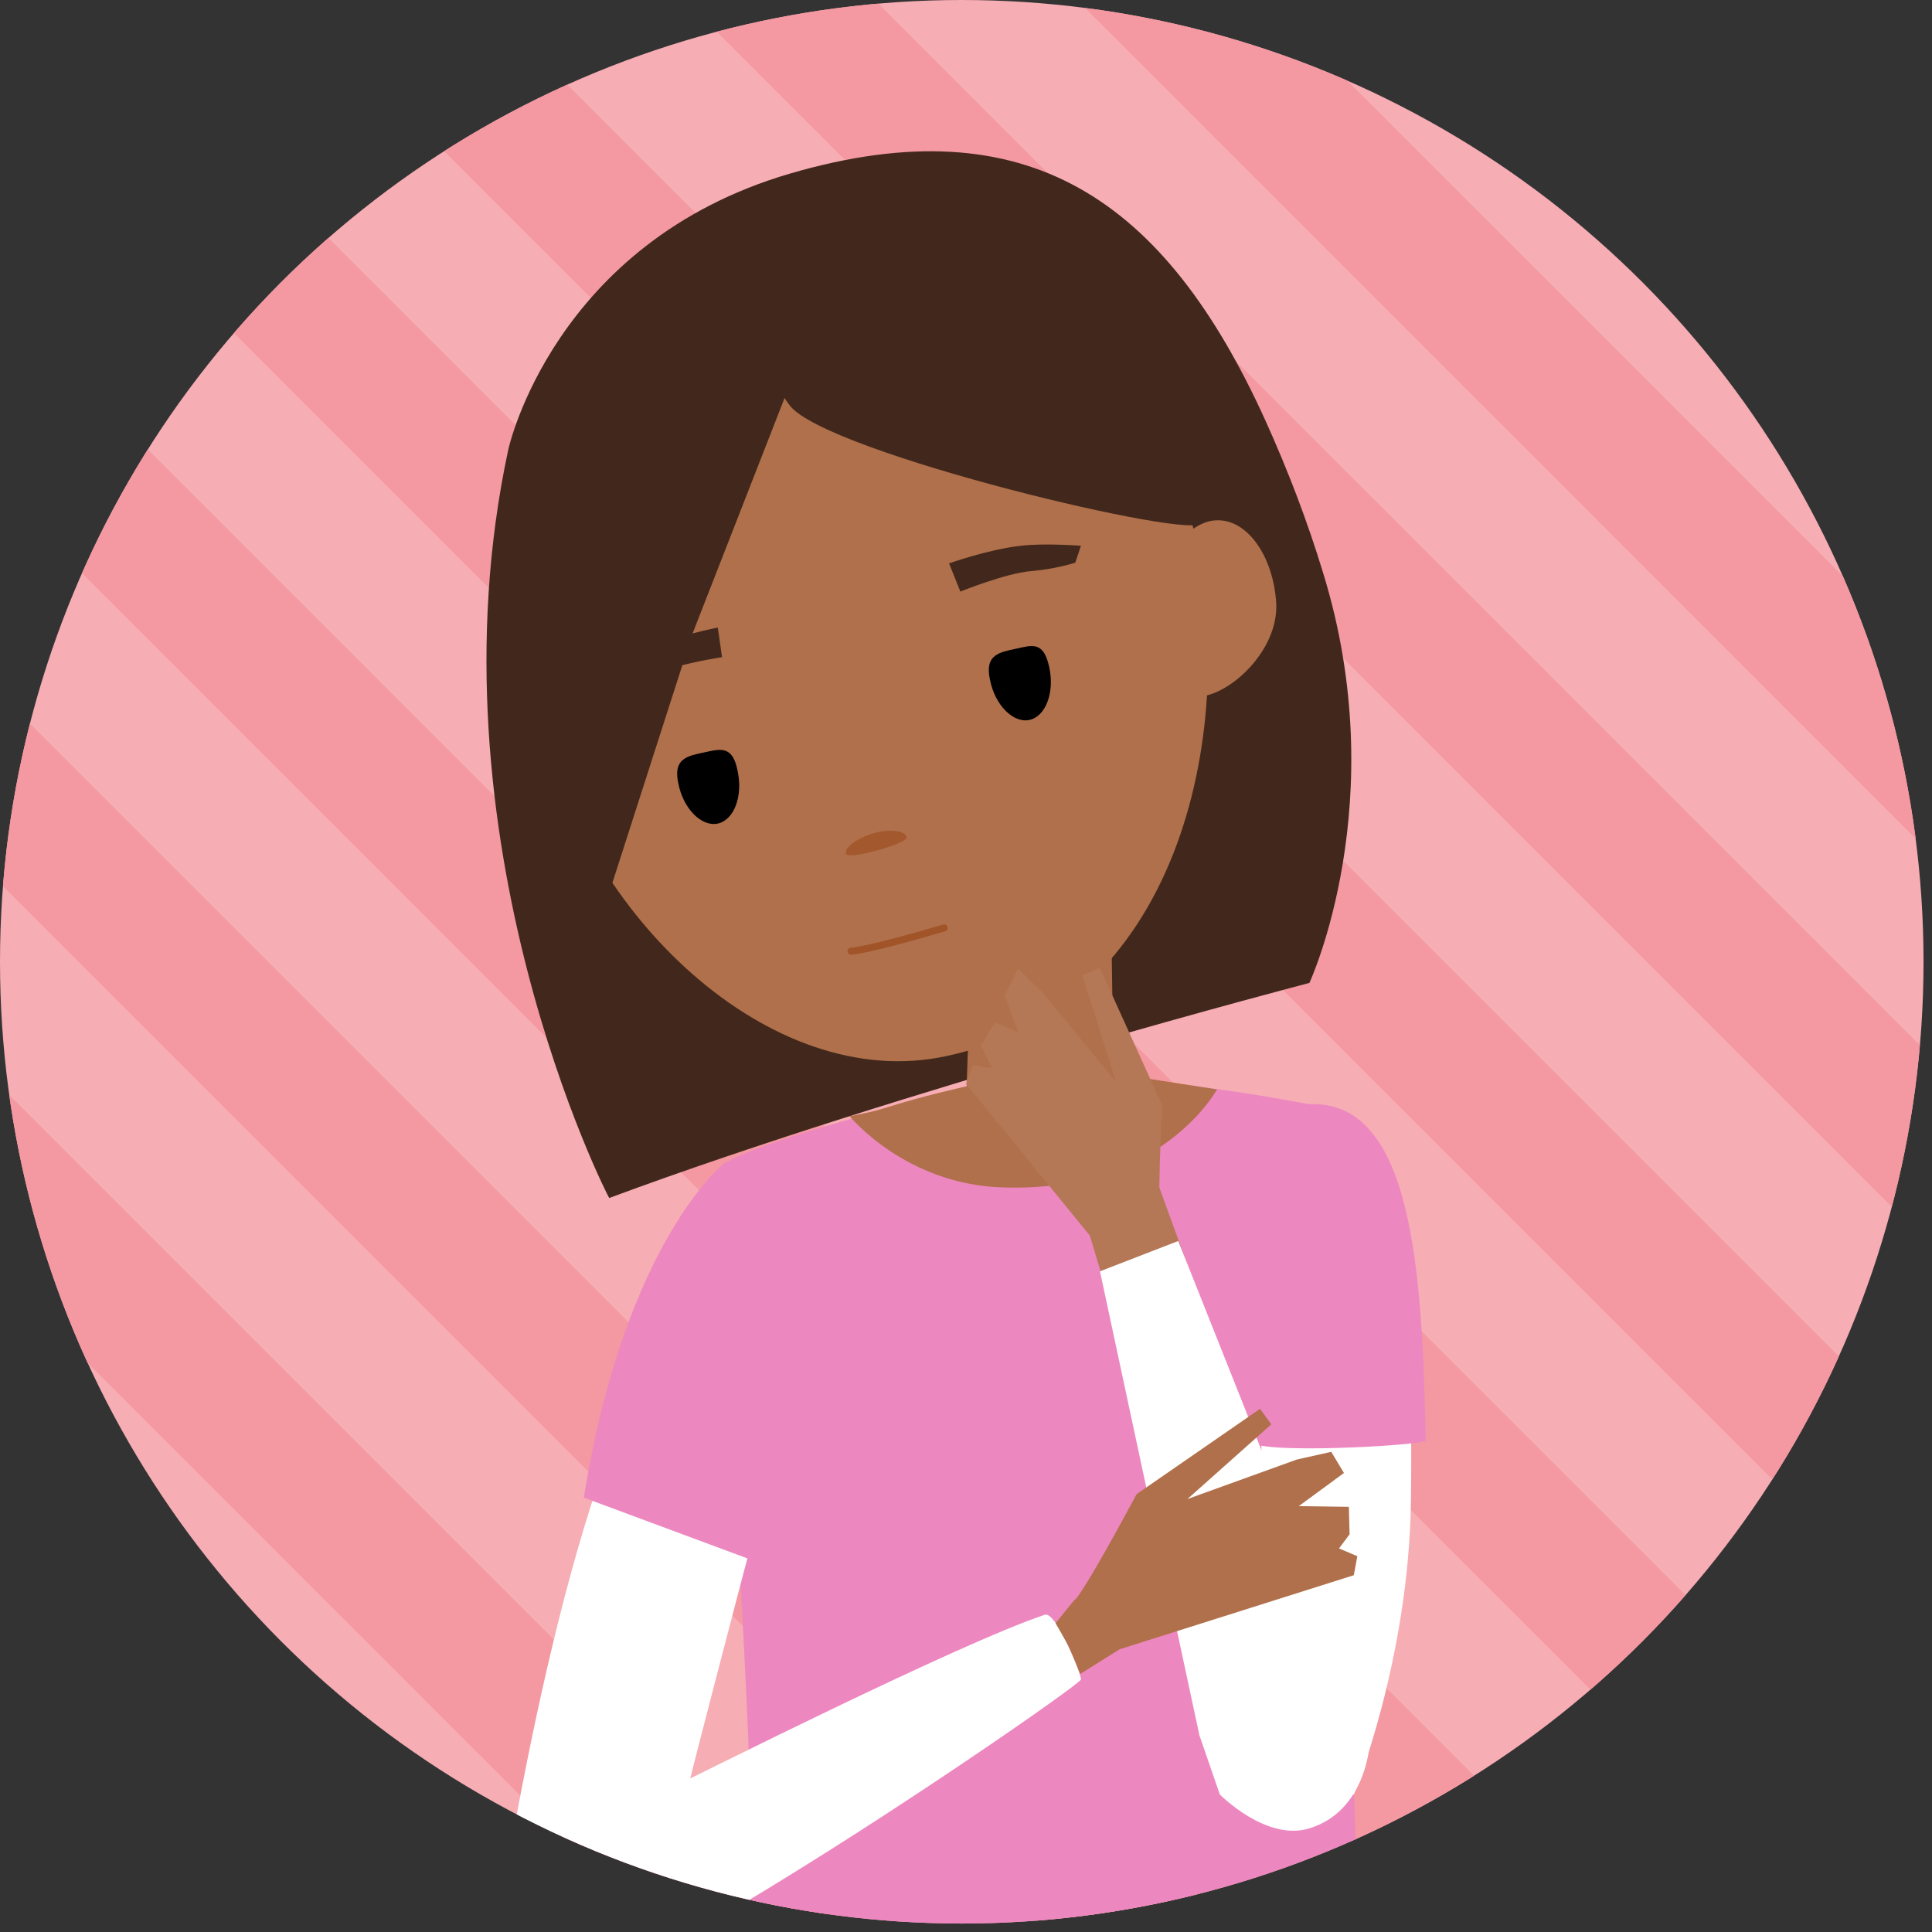 <svg version="1.1" id="IMG_x5F_01" xmlns="http://www.w3.org/2000/svg" xmlns:xlink="http://www.w3.org/1999/xlink" x="0px" y="0px" width="274px" height="274px" viewBox="0 0 274 274" xml:space="preserve"><rect x="0" y="0" width="274" height="274" fill="#333333" stroke="none"/><style type="text/css">.st0{fill:#F7ADB4;} .st1{clip-path:url(#XMLID_19_);} .st2{fill:#F498A1;} .st3{fill:#42281C;} .st4{fill:#ED87C0;} .st5{fill:#B0704B;} .st6{fill:#A4582D;} .st7{fill:#FFFFFF;} .st8{fill:#B57856;} .st9{fill:none;stroke:#A15428;stroke-linecap:round;stroke-miterlimit:10;}</style><g id="XMLID_1889_"><circle id="XMLID_1890_" class="st0" cx="136.4" cy="136.4" r="136.4"/><g id="XMLID_1891_"><defs><circle id="XMLID_6_" cx="136.4" cy="136.4" r="136.4"/></defs><clipPath id="XMLID_19_"><use xlink:href="#XMLID_6_" overflow="visible"/></clipPath><g id="XMLID_1892_" class="st1"><path id="XMLID_2560_" transform="rotate(45.001 219.694 53.505)" class="st2" d="M69.4 44H370v19H69.4z"/><path id="XMLID_2559_" transform="rotate(45.001 52.855 220.348)" class="st2" d="M-97.5 210.8h300.6v19H-97.5z"/><path id="XMLID_2558_" transform="rotate(45.001 80.661 192.54)" class="st2" d="M-69.6 183H231v19H-69.6z"/><path id="XMLID_2557_" transform="rotate(45.001 108.468 164.734)" class="st2" d="M-41.8 155.2h300.6v19H-41.8z"/><path id="XMLID_2551_" transform="rotate(45.001 136.275 136.926)" class="st2" d="M-14 127.4h300.6v19H-14z"/><path id="XMLID_2550_" transform="rotate(45.001 164.081 109.12)" class="st2" d="M13.8 99.6h300.6v19H13.8z"/><path id="XMLID_818_" transform="rotate(45.001 191.888 81.312)" class="st2" d="M41.6 71.8h300.6v19H41.6z"/></g><g id="XMLID_1893_" class="st1"><path id="XMLID_585_" class="st3" d="M72.1 63.7s6.4-29.3 40-39.1 53.1 3.7 67.3 34.9c3.4 7.5 6.1 14.7 8.2 21.6 10.1 32.5-1.9 58.3-1.9 58.3s-57.5 15-99.3 30.5c-.1 0-26.2-51-14.3-106.2z"/><path id="XMLID_581_" class="st4" d="M190.5 157.6s-26.4-5.9-42.7-4.4c-16.3 1.5-42.1 9.5-45 11.8-1.5 1.1 1.6 43 3.2 78.8.4 8.3.4 17.8.2 26.9 0 .7 21.7 5.4 43 3.8 21.8-1.6 43.2-9.6 43.1-11.3-1.3-42.5-3-98.3-1.8-105.6z"/><path id="XMLID_580_" class="st5" d="M172.6 154.5s-7.9 14.7-30.4 13.9c-13.8-.4-21.7-10.1-21.7-10.1 8.2-1.5 2.7-1.5 30.2-7.2l21.9 3.4z"/><path id="XMLID_541_" class="st5" d="M136.8 162.1l2-56.1 18.4-1.7.8 53.4-11.2 9.5z"/><path id="XMLID_540_" class="st5" d="M76.7 101.7c5.9 28 32.6 53.4 57.4 48.1 32.9-6.9 41.4-45.3 35.5-73.3-5.9-28-33.6-42.7-61.6-36.8-28 6-37.3 34-31.3 62z"/><path id="XMLID_539_" d="M148.8 94.6c.8 3.6-.5 7-2.8 7.5s-4.9-2.1-5.6-5.7c-.8-3.6 1.4-3.9 3.7-4.4 2.3-.5 3.9-1.1 4.7 2.6z"/><path id="XMLID_538_" d="M104.6 109.3c.8 3.6-.5 7-2.8 7.5s-4.9-2.1-5.6-5.7c-.8-3.6 1.4-3.9 3.7-4.4 2.3-.5 4-1 4.7 2.6z"/><path id="XMLID_537_" class="st5" d="M163.2 87.9c.4 6.8 2.4 11.1 6.8 10.9 4.4-.2 11.3-6.5 11-13.2-.4-6.8-4.2-12.1-8.6-11.8-4.5.2-9.5 7.4-9.2 14.1z"/><path id="XMLID_311_" class="st3" d="M74.4 96.4c.7 2.9 33.8-30.1 34.7-38.9.8-8.8 0-21-1.7-22-1.8-1-22.7 6.1-31.7 22.8-6.4 11.8-2.9 31.3-1.3 38.1z"/><path id="XMLID_310_" class="st3" d="M170.2 74.1c.3 2.8-53-9.8-58.2-16.6-5.2-6.8-5.7-20.4-4.7-22.1 1-1.7 24.9-7.9 41.1 1.2 11.6 6.5 20.5 24.4 21.8 37.5z"/><path id="XMLID_309_" class="st3" d="M77.2 109.5c-.4-3.4-14.4-26.3.2-53 6-11 40.1-16 40.1-16L98.2 89.9l-14.4 44.8s-6.1-21.4-6.6-25.2z"/><path id="XMLID_308_" class="st3" d="M134.6 79.9s5.6-2 10.2-2.5c3.3-.4 8.5 0 8.5 0l-.8 2.4s-2.7.9-6.3 1.2c-3.6.3-10 2.9-10 2.9l-1.6-4z"/><path id="XMLID_307_" class="st3" d="M101.8 89s-5.8 1.1-10.1 3.1c-3 1.4-7.3 4.4-7.3 4.4l2 1.6s2.7-.7 6-2.3c3.3-1.6 10-2.6 10-2.6l-.6-4.2z"/><path id="XMLID_102_" class="st6" d="M128.6 118.7c.3.9-8.3 3.3-8.6 2.4-.3-.9 1.5-2.2 3.8-2.9 2.4-.7 4.5-.4 4.8.5z"/><path id="XMLID_101_" class="st7" d="M97.9 252.2c.4-1.8 8.3-32.1 8.5-32.7.4-1.1.2-35.8-.4-36-15.5-5.6-27.4 44.8-33 75.4-.5 2.8 27.3 14 31.5 11.6 22.2-13.2 48.3-31.4 48.8-32.3.2-.4-3.5-9.7-5.1-9.2-12.3 4.1-50.3 23.3-50.3 23.2z"/><path id="XMLID_100_" class="st7" d="M181.5 251.7c1.1-13.8-2.9-28.7-2.6-50.6.3-21.8 6.6-41.9 7.4-42.4 12.1-6.8 14.2 25 13.8 54.2-.3 22.6-8.1 41.6-8.1 41.6l-10.5-2.8z"/><path id="XMLID_99_" class="st4" d="M177.3 204.3c-.1-10 1.5-15.5 2.2-22.8 1.3-13.7 5.5-24.8 6.1-24.9 14.7-.7 16.1 23.4 16.6 47.7-.1.7-24.9 2.1-24.9 0z"/><g id="XMLID_1894_"><path id="XMLID_98_" class="st8" d="M186 256.2c6.2-3.6 1.9-18.3 1.6-24.2l-23.3-63.9-10.5 4.6 19.6 65.3c0 .1 7.6 21.1 12.6 18.2z"/><path id="XMLID_28_" class="st7" d="M187.9 228.3L167.1 176l-11.1 4.3 14.1 65.8 2.9 8.4s6.6 6.7 12.7 4.8c7.9-2.4 8.5-11.6 8.5-11.6l-6.3-19.4z"/><path id="XMLID_27_" class="st8" d="M164.7 174.3c-.7-1 .1-17.6.1-17.6l-8.8-19.4-2.5 1 4.8 15.2-10.3-12.6-3.6-3.5-1.9 3.7 1.9 5.3-3.3-1.4-2 3.3 1.6 3.2-2.7-.4-1 2.6 19 23.3 8.7-2.7z"/></g><path id="XMLID_25_" class="st9" d="M120.7 134.9s2 0 13.2-3.3"/><path id="XMLID_1895_" class="st4" d="M102.8 164.9s-14.1 10.9-20 47.5l23.7 8.8L110 209s4.6-38.1-7.2-44.1z"/><path id="XMLID_8_" class="st5" d="M152.3 227c1.1-.5 8.9-15.1 8.9-15.1l17.5-12.1 1.6 2.2-11.9 10.6 15.5-5.6 4.9-1.1 1.8 3-6.4 4.7 7.1.1.1 3.9-1.5 2 2.6 1.1-.5 2.7-33.2 10.5-5.6 3.5s-1.2-3-1.7-4c-.4-.8-1.8-3.2-1.8-3.2l2.6-3.2z"/></g></g></g></svg>